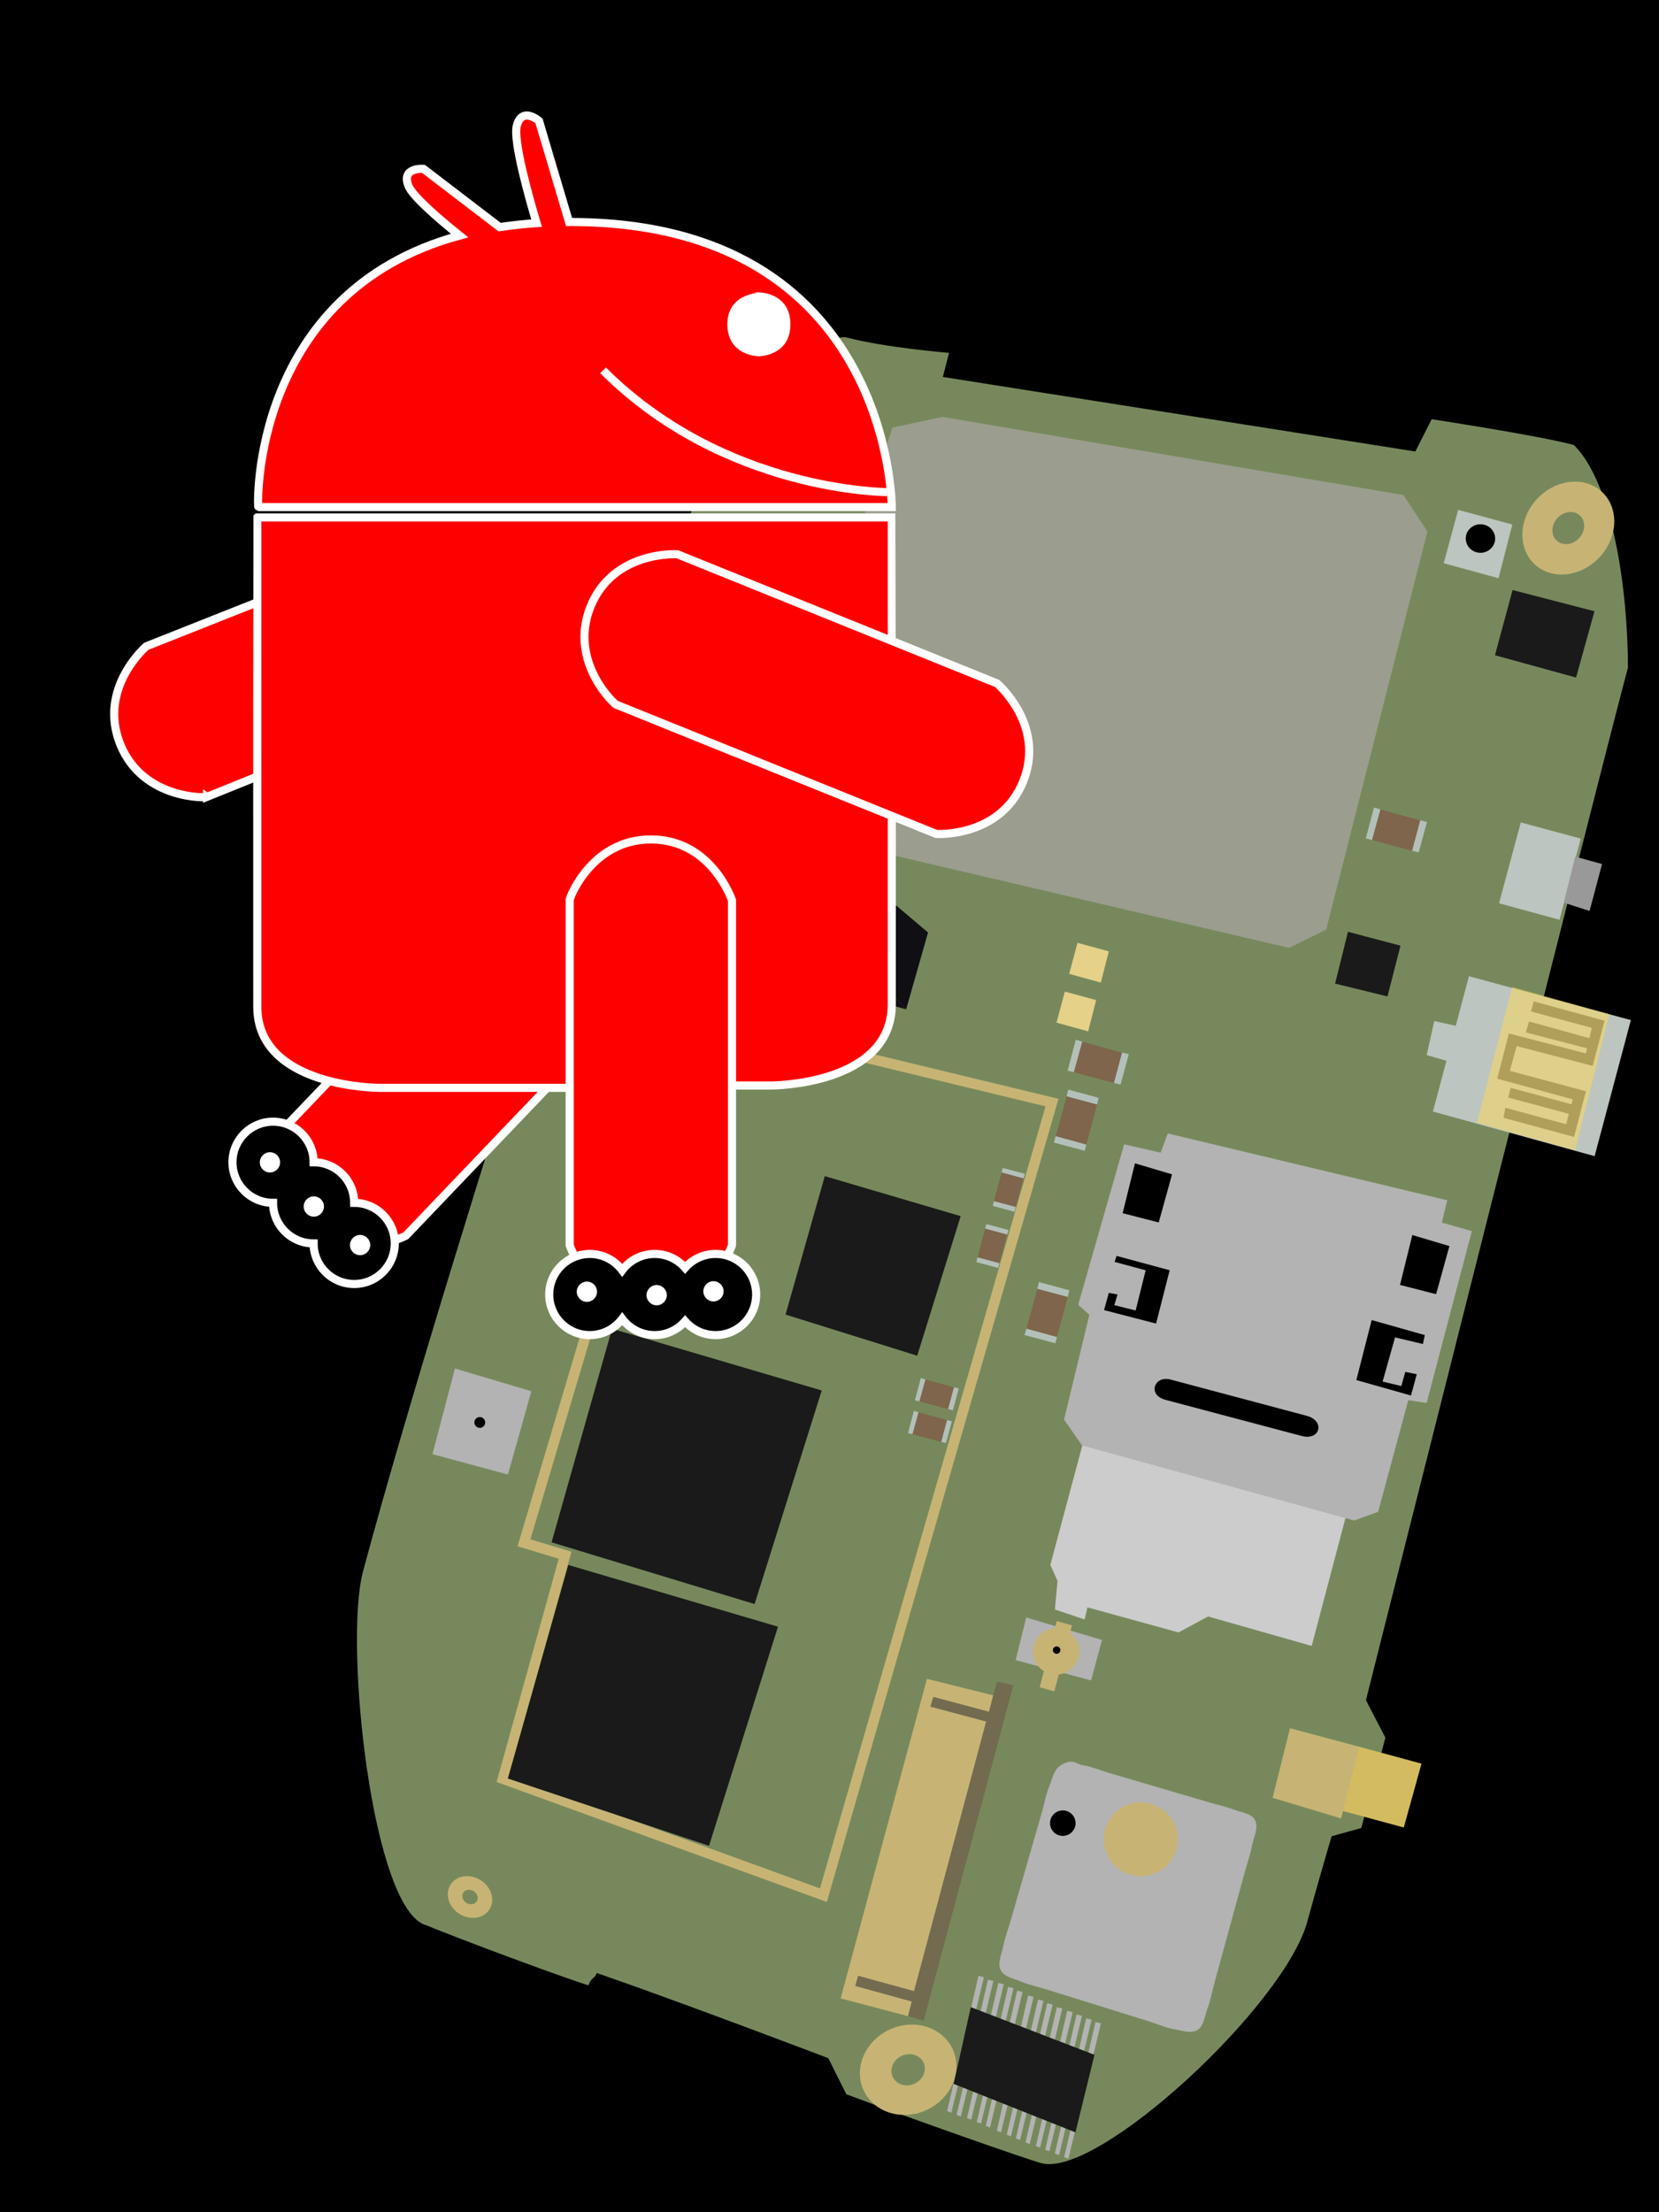 <?xml version="1.0" encoding="UTF-8" standalone="no"?>
<!-- Created with Inkscape (http://www.inkscape.org/) -->

<svg
   xmlns:dc="http://purl.org/dc/elements/1.1/"
   xmlns:cc="http://creativecommons.org/ns#"
   xmlns:rdf="http://www.w3.org/1999/02/22-rdf-syntax-ns#"
   xmlns:svg="http://www.w3.org/2000/svg"
   xmlns="http://www.w3.org/2000/svg"
   xmlns:sodipodi="http://sodipodi.sourceforge.net/DTD/sodipodi-0.dtd"
   xmlns:inkscape="http://www.inkscape.org/namespaces/inkscape"
   width="480"
   height="640"
   id="svg2"
   version="1.1"
   inkscape:version="0.48.2 r9819"
   sodipodi:docname="replicant-splash.svg"
   inkscape:export-filename="/home/paulk/Bureau/gta04.png"
   inkscape:export-xdpi="90"
   inkscape:export-ydpi="90">
  <defs
     id="defs4">
    <inkscape:perspective
       id="perspective9"
       inkscape:persp3d-origin="372.04724 : 350.78739 : 1"
       inkscape:vp_z="744.09448 : 526.18109 : 1"
       inkscape:vp_y="0 : 1000 : 0"
       inkscape:vp_x="0 : 526.18109 : 1"
       sodipodi:type="inkscape:persp3d" />
    <inkscape:perspective
       id="perspective9-6"
       inkscape:persp3d-origin="372.04724 : 350.78739 : 1"
       inkscape:vp_z="744.09448 : 526.18109 : 1"
       inkscape:vp_y="0 : 1000 : 0"
       inkscape:vp_x="0 : 526.18109 : 1"
       sodipodi:type="inkscape:persp3d" />
  </defs>
  <sodipodi:namedview
     id="base"
     pagecolor="#ffffff"
     bordercolor="#666666"
     borderopacity="1.0"
     inkscape:pageopacity="0.0"
     inkscape:pageshadow="2"
     inkscape:zoom="0.35355339"
     inkscape:cx="451.35835"
     inkscape:cy="284.6847"
     inkscape:document-units="px"
     inkscape:current-layer="layer1"
     showgrid="false"
     inkscape:window-width="1680"
     inkscape:window-height="1000"
     inkscape:window-x="0"
     inkscape:window-y="25"
     inkscape:window-maximized="1"
     showguides="true"
     inkscape:guide-bbox="true" />
  <g
     inkscape:label="Calque 1"
     inkscape:groupmode="layer"
     id="layer1"
     transform="translate(0,-412.362)">
    <rect
       style="fill:#000000;fill-opacity:1;stroke:none"
       id="rect2985"
       width="480"
       height="640"
       x="0"
       y="412.362" />
    <path
       style="fill:#77895c;fill-opacity:1;stroke:none;opacity:1"
       d="m 274.584,514.454 -1.786,6.964 136.696,21.562 4.732,-9.33 c 0,0 30.75,4.666 41.161,7.455 11.518,11.518 15.625,42.82 15.625,64.42 -8.776,32.751 -75.804,298.705 -75.804,298.705 l 5.625,10.848 -6.975,26.133 -8.583,2.383 c 0,0 -4.425,15.008 -6.975,24.526 -6.53,24.372 -60.641,74.438 -76.975,70.061 -3.996,-1.071 -37.164,-12.666 -56.44,-19.939 -10.537,-20.877 -4.833,-10.296 -4.833,-10.296 0,0 -43.204,-16.451 -67.42,-24.803 -0.452,1.687 -1.759,1.402 -2.342,3.58 -6.937,-2.08 -36.888,-13.218 -46.946,-17.376 -15.705,-4.208 -23.882,-81.573 -18.315,-102.349 25.466,-95.041 93.769,-300.916 97.411,-314.509 5.489,-20.484 36.361,-44.145 42.5,-42.5 10.925,2.927 29.643,4.464 29.643,4.464 z"
       id="rect2998"
       inkscape:connector-curvature="0"
       sodipodi:nodetypes="ccccccccccccccccccccc" />
    <path
       style="fill:#9b9d8f;fill-opacity:1;stroke:none"
       d="m 258.195,536.073 14.521,-3.094 133.34,22.602 6.945,10.543 -29.294,115.157 -10.733,5.303 -142.558,-33.335 -7.45,-7.45 z"
       id="rect3769"
       inkscape:connector-curvature="0"
       sodipodi:nodetypes="ccccccccc" />
    <path
       sodipodi:nodetypes="ccccc"
       inkscape:connector-curvature="0"
       id="path3794"
       d="m 268.512,682.132 -9.286,-7.857 -6.071,20.714 9.018,9.375 z"
       style="fill:#100f14;fill-opacity:1;stroke:none" />
    <path
       style="opacity:0.5;fill:#9b9d8f;fill-opacity:1;stroke:none"
       d="m 224.405,669.811 -9.375,-7.054 -5.982,19.286 9.018,10 z"
       id="path3796"
       inkscape:connector-curvature="0"
       sodipodi:nodetypes="ccccc" />
    <path
       style="fill:#100f14;fill-opacity:1;stroke:none"
       d="m 218.075,692.052 -9.031,-10 44.125,12.938 9,9.375 z"
       id="path3798"
       inkscape:connector-curvature="0"
       sodipodi:nodetypes="ccccc" />
    <path
       style="fill:#1d2325;fill-opacity:1;stroke:none"
       d="m 214.941,662.49 44.286,11.786 -6.071,20.714 -44.286,-12.5 z"
       id="rect3791"
       inkscape:connector-curvature="0"
       sodipodi:nodetypes="ccccc" />
    <path
       sodipodi:nodetypes="cccscc"
       inkscape:connector-curvature="0"
       id="path3813"
       d="m 214.094,686.345 9.085,2.615 -1.466,4.921 c 0,0 -2.957,5.71 -6.465,4.77 -2.321,-0.622 -2.262,-7.208 -2.262,-7.208 z"
       style="fill:#b7a049;fill-opacity:1;stroke:none" />
    <path
       style="fill:#b7a049;fill-opacity:1;stroke:none"
       d="m 227.1,690.133 9.085,2.615 -1.466,4.921 c 0,0 -2.957,5.71 -6.465,4.77 -2.321,-0.622 -2.262,-7.208 -2.262,-7.208 z"
       id="path3815"
       inkscape:connector-curvature="0"
       sodipodi:nodetypes="cccscc" />
    <path
       sodipodi:nodetypes="cccscc"
       inkscape:connector-curvature="0"
       id="path3817"
       d="m 240.232,693.795 9.085,2.615 -1.466,4.921 c 0,0 -2.957,5.71 -6.465,4.77 -2.321,-0.622 -2.262,-7.208 -2.262,-7.208 z"
       style="fill:#b7a049;fill-opacity:1;stroke:none" />
    <path
       style="opacity:1;fill:#cccccc;fill-opacity:1;stroke:none"
       d="m 305.978,869.709 -2.081,-4.608 11.414,-42.648 75.914,21.727 -11.711,44.352 -29.961,-8.523 -8.583,4.621 -26.333,-7.254 -0.833,3.496 -8.583,-2.879 z"
       id="path4310"
       inkscape:connector-curvature="0"
       sodipodi:nodetypes="ccccccccccc" />
    <path
       sodipodi:nodetypes="ccccccc"
       inkscape:connector-curvature="0"
       id="path3841"
       d="m 197.203,705.479 107.18,25.86 -66.146,229.304 -92.734,-33.688 17.993,-64.667 -11.896,-3.584 z"
       style="opacity:1;fill:#77895c;fill-opacity:1;stroke:#c7b474;stroke-width:3;stroke-miterlimit:4;stroke-opacity:1;stroke-dasharray:none" />
    <path
       style="fill:#1a1a1a;fill-opacity:1;stroke:none"
       d="m 177.084,796.775 60.666,17.857 -19.416,61.786 -58.75,-17.857 z"
       id="rect3791-5"
       inkscape:connector-curvature="0"
       sodipodi:nodetypes="ccccc" />
    <path
       sodipodi:nodetypes="ccccc"
       inkscape:connector-curvature="0"
       id="path3837"
       d="m 164.431,865.109 60.666,17.857 -19.951,63.393 -58.214,-19.464 z"
       style="fill:#1a1a1a;fill-opacity:1;stroke:none" />
    <path
       style="fill:#1a1a1a;fill-opacity:1;stroke:none"
       d="m 238.632,752.622 39.322,11.575 -12.575,40.376 -38.091,-11.902 z"
       id="path3839"
       inkscape:connector-curvature="0"
       sodipodi:nodetypes="ccccc" />
    <path
       sodipodi:nodetypes="ccccc"
       inkscape:connector-curvature="0"
       id="path3851"
       d="m 311.757,685.122 9.055,2.468 -2.307,9.037 -9.162,-2.527 z"
       style="fill:#e6d189;fill-opacity:1;stroke:none" />
    <path
       style="fill:#e6d189;fill-opacity:1;stroke:none"
       d="m 308.096,699.229 9.055,2.468 -2.307,9.037 -9.162,-2.527 z"
       id="path3853"
       inkscape:connector-curvature="0"
       sodipodi:nodetypes="ccccc" />
    <g
       id="g3879"
       transform="translate(41.012,22.627)">
      <path
         sodipodi:nodetypes="ccccc"
         inkscape:connector-curvature="0"
         id="path3853-0"
         d="m 267.618,706.878 8.787,2.378 -3.111,11.626 -8.85,-2.438 z"
         style="fill:#7e654b;fill-opacity:1;stroke:none" />
      <path
         style="fill:#b3c0ba;fill-opacity:1;stroke:none"
         d="m 268.064,704.958 8.787,2.378 -0.442,1.919 -8.803,-2.356 z"
         id="path3875"
         inkscape:connector-curvature="0"
         sodipodi:nodetypes="ccccc" />
      <path
         sodipodi:nodetypes="ccccc"
         inkscape:connector-curvature="0"
         id="path3877"
         d="m 264.439,718.443 8.857,2.425 -0.473,1.786 -8.928,-2.371 z"
         style="fill:#b3c0ba;fill-opacity:1;stroke:none" />
    </g>
    <g
       id="g3884"
       transform="matrix(0,1,-1,0,1031.555,449.267)"
       inkscape:transform-center-x="-8.84779"
       inkscape:transform-center-y="12.374369">
      <path
         style="fill:#7e654b;fill-opacity:1;stroke:none"
         d="m 267.618,706.878 8.787,2.378 -3.111,11.626 -8.85,-2.438 z"
         id="path3886"
         inkscape:connector-curvature="0"
         sodipodi:nodetypes="ccccc" />
      <path
         sodipodi:nodetypes="ccccc"
         inkscape:connector-curvature="0"
         id="path3888"
         d="m 268.064,704.958 8.787,2.378 -0.442,1.919 -8.803,-2.356 z"
         style="fill:#b3c0ba;fill-opacity:1;stroke:none" />
      <path
         style="fill:#b3c0ba;fill-opacity:1;stroke:none"
         d="m 264.439,718.443 8.857,2.425 -0.473,1.786 -8.928,-2.371 z"
         id="path3890"
         inkscape:connector-curvature="0"
         sodipodi:nodetypes="ccccc" />
    </g>
    <g
       id="g3892"
       transform="translate(32.527,78.312)">
      <path
         style="fill:#7e654b;fill-opacity:1;stroke:none"
         d="m 267.618,706.878 8.787,2.378 -3.111,11.626 -8.85,-2.438 z"
         id="path3894"
         inkscape:connector-curvature="0"
         sodipodi:nodetypes="ccccc" />
      <path
         sodipodi:nodetypes="ccccc"
         inkscape:connector-curvature="0"
         id="path3896"
         d="m 268.064,704.958 8.787,2.378 -0.442,1.919 -8.803,-2.356 z"
         style="fill:#b3c0ba;fill-opacity:1;stroke:none" />
      <path
         style="fill:#b3c0ba;fill-opacity:1;stroke:none"
         d="m 264.439,718.443 8.857,2.425 -0.473,1.786 -8.928,-2.371 z"
         id="path3898"
         inkscape:connector-curvature="0"
         sodipodi:nodetypes="ccccc" />
    </g>
    <g
       inkscape:transform-center-y="12.374369"
       inkscape:transform-center-x="-8.84779"
       transform="matrix(0,1,-1,0,1117.822,382.092)"
       id="g3900">
      <path
         sodipodi:nodetypes="ccccc"
         inkscape:connector-curvature="0"
         id="path3902"
         d="m 267.618,706.878 8.787,2.378 -3.111,11.626 -8.85,-2.438 z"
         style="fill:#7e654b;fill-opacity:1;stroke:none" />
      <path
         style="fill:#b3c0ba;fill-opacity:1;stroke:none"
         d="m 268.064,704.958 8.787,2.378 -0.442,1.919 -8.803,-2.356 z"
         id="path3904"
         inkscape:connector-curvature="0"
         sodipodi:nodetypes="ccccc" />
      <path
         sodipodi:nodetypes="ccccc"
         inkscape:connector-curvature="0"
         id="path3906"
         d="m 264.439,718.443 8.857,2.425 -0.473,1.786 -8.928,-2.371 z"
         style="fill:#b3c0ba;fill-opacity:1;stroke:none" />
    </g>
    <path
       style="fill:#bcc5c0;fill-opacity:1;stroke:none"
       d="m 421.895,559.872 15.666,4.242 -3.992,15.534 -15.852,-4.344 z"
       id="path3908"
       inkscape:connector-curvature="0"
       sodipodi:nodetypes="ccccc" />
    <path
       sodipodi:type="arc"
       style="fill:#000000;fill-opacity:1;stroke:none"
       id="path3910"
       sodipodi:cx="386.5"
       sodipodi:cy="132.75"
       sodipodi:rx="4.875"
       sodipodi:ry="4.5"
       d="m 391.375,132.75 c 0,2.485 -2.183,4.5 -4.875,4.5 -2.692,0 -4.875,-2.015 -4.875,-4.5 0,-2.485 2.183,-4.5 4.875,-4.5 2.692,0 4.875,2.015 4.875,4.5 z"
       transform="matrix(0.872,0,0,0.917,91.313,446.427)" />
    <path
       sodipodi:type="arc"
       style="fill:none;stroke:#c7b474;stroke-width:14.945;stroke-miterlimit:4;stroke-opacity:1;stroke-dasharray:none"
       id="path3912"
       sodipodi:cx="416.66266"
       sodipodi:cy="121.1604"
       sodipodi:rx="15.379573"
       sodipodi:ry="15.379573"
       d="m 432.042,121.16 c 0,8.494 -6.886,15.38 -15.38,15.38 -8.494,0 -15.38,-6.886 -15.38,-15.38 0,-8.494 6.886,-15.38 15.38,-15.38 8.494,0 15.38,6.886 15.38,15.38 z"
       transform="matrix(0.582,-0.085,0,0.582,211.261,530.036)" />
    <path
       transform="matrix(0.556,-0.076,0,0.523,-0.926,497.367)"
       d="m 432.042,121.16 c 0,8.494 -6.886,15.38 -15.38,15.38 -8.494,0 -15.38,-6.886 -15.38,-15.38 0,-8.494 6.886,-15.38 15.38,-15.38 8.494,0 15.38,6.886 15.38,15.38 z"
       sodipodi:ry="15.379573"
       sodipodi:rx="15.379573"
       sodipodi:cy="121.1604"
       sodipodi:cx="416.66266"
       id="path3914"
       style="fill:none;stroke:#c7b474;stroke-width:14.945;stroke-miterlimit:4;stroke-opacity:1;stroke-dasharray:none"
       sodipodi:type="arc" />
    <path
       sodipodi:type="arc"
       style="fill:none;stroke:#c7b474;stroke-width:14.945;stroke-miterlimit:4;stroke-opacity:1;stroke-dasharray:none"
       id="path3916"
       sodipodi:cx="416.66266"
       sodipodi:cy="121.1604"
       sodipodi:rx="15.379573"
       sodipodi:ry="15.379573"
       d="m 432.042,121.16 c 0,8.494 -6.886,15.38 -15.38,15.38 -8.494,0 -15.38,-6.886 -15.38,-15.38 0,-8.494 6.886,-15.38 15.38,-15.38 8.494,0 15.38,6.886 15.38,15.38 z"
       transform="matrix(0.611,-0.045,0,0.57,8.172,960.836)" />
    <path
       transform="matrix(0.281,0.035,0,0.262,18.904,914.844)"
       d="m 432.042,121.16 c 0,8.494 -6.886,15.38 -15.38,15.38 -8.494,0 -15.38,-6.886 -15.38,-15.38 0,-8.494 6.886,-15.38 15.38,-15.38 8.494,0 15.38,6.886 15.38,15.38 z"
       sodipodi:ry="15.379573"
       sodipodi:rx="15.379573"
       sodipodi:cy="121.1604"
       sodipodi:cx="416.66266"
       id="path3918"
       style="fill:none;stroke:#c7b474;stroke-width:14.945;stroke-miterlimit:4;stroke-opacity:1;stroke-dasharray:none"
       sodipodi:type="arc" />
    <path
       sodipodi:nodetypes="ccccc"
       inkscape:connector-curvature="0"
       id="path3920"
       d="m 390.007,681.935 15.197,4.012 -3.763,14.688 -15.153,-3.715 z"
       style="fill:#1a1a1a;fill-opacity:1;stroke:none" />
    <path
       style="fill:#1a1a1a;fill-opacity:1;stroke:none"
       d="m 437.632,583.06 23.697,6.137 -5.325,19.188 -23.466,-6.465 z"
       id="path3922"
       inkscape:connector-curvature="0"
       sodipodi:nodetypes="ccccc" />
    <g
       id="g3924"
       transform="matrix(0,1.082,-1,0,944.581,289.777)"
       inkscape:transform-center-x="-8.84779"
       inkscape:transform-center-y="13.387427">
      <path
         style="fill:#7e654b;fill-opacity:1;stroke:none"
         d="m 267.618,706.878 8.787,2.378 -3.111,11.626 -8.85,-2.438 z"
         id="path3926"
         inkscape:connector-curvature="0"
         sodipodi:nodetypes="ccccc" />
      <path
         sodipodi:nodetypes="ccccc"
         inkscape:connector-curvature="0"
         id="path3928"
         d="m 268.064,704.958 8.787,2.378 -0.442,1.919 -8.803,-2.356 z"
         style="fill:#b3c0ba;fill-opacity:1;stroke:none" />
      <path
         style="fill:#b3c0ba;fill-opacity:1;stroke:none"
         d="m 264.439,718.443 8.857,2.425 -0.473,1.786 -8.928,-2.371 z"
         id="path3930"
         inkscape:connector-curvature="0"
         sodipodi:nodetypes="ccccc" />
    </g>
    <g
       id="g4203"
       transform="translate(-654.781,-113.137)">
      <g
         transform="matrix(0.587,0,0,0.587,172.144,488.64)"
         id="g4096">
        <path
           style="fill:#ff0000;fill-opacity:1;fill-rule:evenodd;stroke:#ffffff;stroke-width:4;stroke-linecap:butt;stroke-linejoin:miter;stroke-miterlimit:4;stroke-opacity:1;stroke-dasharray:none"
           d="m 1081.51,119.735 c -1.848,0.13 -3.63,1.368 -4.562,5 -1.913,7.452 5.957,35.36 9.75,48.031 -6.361,0.426 -12.431,1.077 -18.219,1.969 L 1030.948,146.016 c 0,0 -11.119,-0.954 -7.438,8.344 2.032,5.133 14.444,15.86 25.219,24.531 -102.825,27.914 -99.72,133.71 -99.188,133.812 l 312.218,0 c 0,0 -10e-4,-140.5 -158.437,-140.5 -0.21,0 -0.416,-4.9e-4 -0.625,0 l -14.812,-49.812 c 0,0 -3.295,-2.874 -6.375,-2.656 z"
           id="path2410"
           inkscape:connector-curvature="0"
           sodipodi:nodetypes="sscccscccsccs" />
        <path
           style="fill:#ffffff;fill-opacity:1;fill-rule:evenodd;stroke:#ffffff;stroke-width:1.49px;stroke-linecap:butt;stroke-linejoin:miter;stroke-opacity:1"
           d="m 1196.261,207.619 c 0,0 14.793,0 14.793,15.005 0,15.005 -14.793,15.005 -14.793,15.005 0,0 -14.793,0 -14.793,-15.005 0,-15.005 15.58,-14.507 14.793,-15.005 z"
           id="path2422"
           inkscape:connector-curvature="0" />
        <path
           style="fill:none;stroke:#ffffff;stroke-width:4;stroke-linecap:butt;stroke-linejoin:miter;stroke-miterlimit:4;stroke-opacity:1;stroke-dasharray:none"
           d="m 1119.464,245.319 c 60,60 140,60 140,60 l 0,0"
           id="path2473"
           inkscape:connector-curvature="0" />
        <path
           style="fill:#ff0000;fill-opacity:1;fill-rule:evenodd;stroke:#ffffff;stroke-width:4;stroke-linecap:butt;stroke-linejoin:miter;stroke-miterlimit:4;stroke-opacity:1;stroke-dasharray:none"
           d="M 924.286,455.498 1081.907,391.814 c 0,0 24.069,-20.51 12.831,-48.326 -11.238,-27.816 -42.8,-24.66 -42.8,-24.66 l -157.622,62.494 c 0,0 -24.069,20.51 -12.831,48.326 11.238,27.816 43.627,26.383 42.8,25.849 z"
           id="path4295"
           inkscape:connector-curvature="0"
           sodipodi:nodetypes="ccsccsc" />
        <path
           style="fill:#ff0000;fill-opacity:1;fill-rule:evenodd;stroke:#ffffff;stroke-width:4;stroke-linecap:butt;stroke-linejoin:miter;stroke-miterlimit:4;stroke-opacity:1;stroke-dasharray:none"
           d="M 1081.854,493.643 964.404,616.547 c 0,0 -13.497,28.598 8.192,49.324 21.689,20.726 49.645,5.946 49.645,5.946 l 117.45,-122.904 c 0,0 13.497,-28.598 -8.192,-49.324 -21.689,-20.726 -50.618,-6.092 -49.645,-5.946 z"
           id="path2449"
           inkscape:connector-curvature="0" />
        <path
           style="fill:#000000;fill-opacity:1;stroke:#ffffff;stroke-width:4;stroke-miterlimit:4;stroke-opacity:1;stroke-dasharray:none"
           d="m 956.791,615.61 c -11.046,0 -20,8.954 -20,20 0,11.046 8.954,20 20,20 0,11.046 8.954,20 20,20 0,11.046 8.954,20 20,20 11.046,0 20,-8.954 20,-20 0,-11.046 -8.954,-20 -20,-20 0,-11.046 -8.954,-20 -20,-20 0,-11.046 -8.954,-20 -20,-20 z"
           id="path2491"
           inkscape:connector-curvature="0" />
        <path
           style="fill:#ff0000;fill-opacity:1;fill-rule:evenodd;stroke:#ffffff;stroke-width:4;stroke-linecap:butt;stroke-linejoin:miter;stroke-miterlimit:4;stroke-opacity:1;stroke-dasharray:none"
           d="m 949.03,317.805 c -0.052,0.416 -3.6e-4,201.125 -3.7e-4,241.125 0,40 60,40 60,40 0,0 100,2e-5 100,0 l 0,-1.156 c 19.887,10e-6 93.406,0 93.406,0 0,2e-5 59.324,-0.004 59.324,-40 10e-5,-39.996 0.055,-239.553 0,-239.969 -107.899,3.9e-4 -214.936,4.4e-4 -312.73,4.4e-4 z"
           id="path2441"
           inkscape:connector-curvature="0"
           sodipodi:nodetypes="csccccscc" />
        <path
           style="fill:#ff0000;fill-opacity:1;fill-rule:evenodd;stroke:#ffffff;stroke-width:4;stroke-linecap:butt;stroke-linejoin:miter;stroke-miterlimit:4;stroke-opacity:1;stroke-dasharray:none"
           d="m 1103.005,506.502 0,170 c 0,0 10,30 40,30 30,0 40,-30 40,-30 l 0,-170 c 0,0 -10,-30 -40,-30 -30,0 -40.804,30.567 -40,30 z"
           id="path2447"
           inkscape:connector-curvature="0" />
        <path
           style="fill:#000000;fill-opacity:1;stroke:#ffffff;stroke-width:4;stroke-miterlimit:4;stroke-opacity:1;stroke-dasharray:none"
           d="m 1112.917,680.797 c -11.046,0 -20,8.954 -20,20 0,11.046 8.954,20 20,20 6.551,0 12.321,-3.164 15.969,-8.031 3.647,4.876 9.474,8.031 16.031,8.031 5.983,0 11.304,-2.648 14.969,-6.812 3.666,4.173 9.04,6.812 15.031,6.812 11.046,0 20,-8.954 20,-20 0,-11.046 -8.954,-20 -20,-20 -5.988,0 -11.366,2.643 -15.031,6.812 -3.665,-4.161 -8.988,-6.812 -14.969,-6.812 -6.557,0 -12.384,3.156 -16.031,8.031 -3.648,-4.867 -9.418,-8.031 -15.969,-8.031 z"
           id="path2493"
           inkscape:connector-curvature="0" />
        <path
           style="fill:#ff0000;fill-opacity:1;fill-rule:evenodd;stroke:#ffffff;stroke-width:4;stroke-linecap:butt;stroke-linejoin:miter;stroke-miterlimit:4;stroke-opacity:1;stroke-dasharray:none"
           d="m 1126.093,410.117 157.621,63.683 c 0,0 31.562,1.966 42.8,-25.849 11.238,-27.816 -12.831,-48.326 -12.831,-48.326 l -157.621,-63.683 c 0,0 -31.562,-1.966 -42.8,25.849 -11.238,27.816 13.056,49.284 12.831,48.326 z"
           id="path2443"
           inkscape:connector-curvature="0" />
        <path
           sodipodi:type="arc"
           style="fill:#ffffff;fill-opacity:1;stroke:none"
           id="path3275"
           sodipodi:cx="-476.85342"
           sodipodi:cy="342.14471"
           sodipodi:rx="9.4990721"
           sodipodi:ry="9.4990721"
           d="m -467.354,342.145 c 0,5.246 -4.253,9.499 -9.499,9.499 -5.246,0 -9.499,-4.253 -9.499,-9.499 0,-5.246 4.253,-9.499 9.499,-9.499 5.246,0 9.499,4.253 9.499,9.499 z"
           transform="matrix(0.526,0,0,0.526,1206.094,455.685)" />
        <path
           sodipodi:type="arc"
           style="fill:#ffffff;fill-opacity:1;stroke:none"
           id="path3282"
           sodipodi:cx="-476.85342"
           sodipodi:cy="342.14471"
           sodipodi:rx="9.4990721"
           sodipodi:ry="9.4990721"
           d="m -467.354,342.145 c 0,5.246 -4.253,9.499 -9.499,9.499 -5.246,0 -9.499,-4.253 -9.499,-9.499 0,-5.246 4.253,-9.499 9.499,-9.499 5.246,0 9.499,4.253 9.499,9.499 z"
           transform="matrix(0.526,0,0,0.526,1227.721,477.453)" />
        <path
           sodipodi:type="arc"
           style="fill:#ffffff;fill-opacity:1;stroke:none"
           id="path3298"
           sodipodi:cx="-476.85342"
           sodipodi:cy="342.14471"
           sodipodi:rx="9.4990721"
           sodipodi:ry="9.4990721"
           d="m -467.354,342.145 c 0,5.246 -4.253,9.499 -9.499,9.499 -5.246,0 -9.499,-4.253 -9.499,-9.499 0,-5.246 4.253,-9.499 9.499,-9.499 5.246,0 9.499,4.253 9.499,9.499 z"
           transform="matrix(0.526,0,0,0.526,1362.308,519.449)" />
        <path
           sodipodi:type="arc"
           style="fill:#ffffff;fill-opacity:1;stroke:none"
           id="path3300"
           sodipodi:cx="-476.85342"
           sodipodi:cy="342.14471"
           sodipodi:rx="9.4990721"
           sodipodi:ry="9.4990721"
           d="m -467.354,342.145 c 0,5.246 -4.253,9.499 -9.499,9.499 -5.246,0 -9.499,-4.253 -9.499,-9.499 0,-5.246 4.253,-9.499 9.499,-9.499 5.246,0 9.499,4.253 9.499,9.499 z"
           transform="matrix(0.526,0,0,0.526,1396.705,521.148)" />
        <path
           sodipodi:type="arc"
           style="fill:#ffffff;fill-opacity:1;stroke:none"
           id="path3302"
           sodipodi:cx="-476.85342"
           sodipodi:cy="342.14471"
           sodipodi:rx="9.4990721"
           sodipodi:ry="9.4990721"
           d="m -467.354,342.145 c 0,5.246 -4.253,9.499 -9.499,9.499 -5.246,0 -9.499,-4.253 -9.499,-9.499 0,-5.246 4.253,-9.499 9.499,-9.499 5.246,0 9.499,4.253 9.499,9.499 z"
           transform="matrix(0.526,0,0,0.526,1424.701,519.249)" />
        <path
           sodipodi:type="arc"
           style="fill:#ffffff;fill-opacity:1;stroke:none"
           id="path3284"
           sodipodi:cx="-476.85342"
           sodipodi:cy="342.14471"
           sodipodi:rx="9.4990721"
           sodipodi:ry="9.4990721"
           d="m -467.354,342.145 c 0,5.246 -4.253,9.499 -9.499,9.499 -5.246,0 -9.499,-4.253 -9.499,-9.499 0,-5.246 4.253,-9.499 9.499,-9.499 5.246,0 9.499,4.253 9.499,9.499 z"
           transform="matrix(0.526,0,0,0.526,1250.519,496.451)" />
      </g>
    </g>
    <path
       sodipodi:nodetypes="ccccc"
       inkscape:connector-curvature="0"
       id="path4222"
       d="m 131.631,808.273 22.107,6.579 -6.783,24.094 -21.83,-5.89 z"
       style="opacity:1;fill:#b3b3b3;fill-opacity:1;stroke:none" />
    <path
       sodipodi:type="arc"
       style="fill:#000000;fill-opacity:1;stroke:none"
       id="path4224"
       sodipodi:cx="138.54874"
       sodipodi:cy="411.29517"
       sodipodi:rx="1.016466"
       sodipodi:ry="1.016466"
       d="m 139.565,411.295 c 0,0.561 -0.455,1.016 -1.016,1.016 -0.561,0 -1.016,-0.455 -1.016,-1.016 0,-0.561 0.455,-1.016 1.016,-1.016 0.561,0 1.016,0.455 1.016,1.016 z"
       transform="matrix(1.543,0,0,1.543,-74.967,189.252)" />
    <path
       style="opacity:1;fill:#b3b3b3;fill-opacity:1;stroke:none"
       d="m 283.108,983.979 1.571,0.389 -9.417,39.177 -1.222,-0.443 z"
       id="path4228"
       inkscape:connector-curvature="0"
       sodipodi:nodetypes="ccccc" />
    <path
       sodipodi:nodetypes="ccccc"
       inkscape:connector-curvature="0"
       id="path4230"
       d="m 285.848,985.084 1.571,0.389 -9.417,39.177 -1.222,-0.443 z"
       style="opacity:1;fill:#b3b3b3;fill-opacity:1;stroke:none" />
    <path
       style="opacity:1;fill:#b3b3b3;fill-opacity:1;stroke:none"
       d="m 288.853,986.012 1.571,0.389 -9.417,39.177 -1.222,-0.443 z"
       id="path4232"
       inkscape:connector-curvature="0"
       sodipodi:nodetypes="ccccc" />
    <path
       sodipodi:nodetypes="ccccc"
       inkscape:connector-curvature="0"
       id="path4234"
       d="m 291.682,987.161 1.571,0.389 -9.417,39.177 -1.222,-0.443 z"
       style="opacity:1;fill:#b3b3b3;fill-opacity:1;stroke:none" />
    <path
       sodipodi:nodetypes="ccccc"
       inkscape:connector-curvature="0"
       id="path4238"
       d="m 294.289,988.266 1.571,0.389 -9.417,39.177 -1.222,-0.443 z"
       style="opacity:1;fill:#b3b3b3;fill-opacity:1;stroke:none" />
    <path
       style="opacity:1;fill:#b3b3b3;fill-opacity:1;stroke:none"
       d="m 297.471,989.68 1.571,0.389 -9.417,39.178 -1.222,-0.443 z"
       id="path4240"
       inkscape:connector-curvature="0"
       sodipodi:nodetypes="ccccc" />
    <path
       sodipodi:nodetypes="ccccc"
       inkscape:connector-curvature="0"
       id="path4242"
       d="m 300.344,990.829 1.571,0.389 -9.417,39.178 -1.222,-0.443 z"
       style="opacity:1;fill:#b3b3b3;fill-opacity:1;stroke:none" />
    <path
       style="opacity:1;fill:#b3b3b3;fill-opacity:1;stroke:none"
       d="m 302.995,991.89 1.571,0.389 -9.417,39.178 -1.222,-0.443 z"
       id="path4244"
       inkscape:connector-curvature="0"
       sodipodi:nodetypes="ccccc" />
    <path
       sodipodi:nodetypes="ccccc"
       inkscape:connector-curvature="0"
       id="path4246"
       d="m 305.78,993.039 1.571,0.389 -9.417,39.178 -1.222,-0.443 z"
       style="opacity:1;fill:#b3b3b3;fill-opacity:1;stroke:none" />
    <path
       style="opacity:1;fill:#b3b3b3;fill-opacity:1;stroke:none"
       d="m 308.785,994.1 1.571,0.389 -9.417,39.178 -1.222,-0.443 z"
       id="path4248"
       inkscape:connector-curvature="0"
       sodipodi:nodetypes="ccccc" />
    <path
       sodipodi:nodetypes="ccccc"
       inkscape:connector-curvature="0"
       id="path4250"
       d="m 311.481,995.16 1.571,0.389 -9.417,39.178 -1.222,-0.443 z"
       style="opacity:1;fill:#b3b3b3;fill-opacity:1;stroke:none" />
    <path
       style="opacity:1;fill:#b3b3b3;fill-opacity:1;stroke:none"
       d="m 314.265,996.265 1.571,0.389 -9.417,39.177 -1.222,-0.443 z"
       id="path4252"
       inkscape:connector-curvature="0"
       sodipodi:nodetypes="ccccc" />
    <path
       sodipodi:nodetypes="ccccc"
       inkscape:connector-curvature="0"
       id="path4254"
       d="m 316.961,997.326 1.571,0.389 -9.417,39.177 -1.222,-0.443 z"
       style="opacity:1;fill:#b3b3b3;fill-opacity:1;stroke:none" />
    <path
       sodipodi:nodetypes="ccccc"
       inkscape:connector-curvature="0"
       id="path4226"
       d="m 280.881,993.039 35.787,13.784 -5.504,22.433 -35.262,-14.024 z"
       style="fill:#1a1a1a;fill-opacity:1;stroke:none" />
    <path
       style="fill:#b3b3b3;fill-opacity:1;stroke:none"
       d="m 307.199,922.887 c 3.268,-1.887 4.102,-0.156 6.117,0.162 2.509,0.395 4.873,1.434 7.31,2.151 2.437,0.717 4.873,1.434 7.31,2.151 2.437,0.717 4.873,1.434 7.31,2.151 2.437,0.717 4.873,1.434 7.31,2.151 2.437,0.717 4.873,1.434 7.31,2.151 2.437,0.717 4.944,1.228 7.31,2.151 2.041,0.796 4.838,0.984 5.896,2.902 1.165,2.113 -0.315,4.827 -0.762,7.198 -0.509,2.7 -1.451,5.299 -2.176,7.949 -0.725,2.65 -1.451,5.299 -2.176,7.949 -0.725,2.65 -1.451,5.3 -2.176,7.949 -0.725,2.65 -1.451,5.299 -2.176,7.949 -0.725,2.65 -1.451,5.299 -2.176,7.949 -0.725,2.65 -1.217,5.375 -2.176,7.949 -0.759,2.039 -0.954,4.763 -2.815,5.891 -1.925,1.166 -4.528,0.137 -6.746,-0.24 -2.542,-0.433 -4.923,-1.533 -7.385,-2.299 -2.462,-0.766 -4.923,-1.533 -7.385,-2.299 -2.462,-0.766 -4.923,-1.533 -7.385,-2.299 -2.462,-0.766 -4.923,-1.533 -7.385,-2.299 -2.462,-0.766 -4.923,-1.533 -7.385,-2.299 -2.462,-0.766 -5.015,-1.284 -7.385,-2.299 -2.041,-0.874 -4.794,-1.268 -5.823,-3.236 -1.065,-2.038 0.253,-4.606 0.688,-6.864 0.512,-2.657 1.501,-5.201 2.251,-7.801 0.75,-2.6 1.501,-5.201 2.251,-7.801 0.75,-2.6 1.501,-5.201 2.251,-7.801 0.75,-2.6 1.501,-5.201 2.251,-7.801 0.75,-2.6 1.501,-5.201 2.251,-7.801 0.75,-2.6 1.177,-5.317 2.251,-7.801 0.893,-2.067 1.1,-4.459 3.444,-5.812 z"
       id="path4256"
       inkscape:connector-curvature="0"
       sodipodi:nodetypes="saaaaaaaaaaaaaaaaaaaaaaaaaaaaaaas" />
    <path
       transform="matrix(3.634,0,0,3.634,-195.988,-554.842)"
       d="m 139.565,411.295 c 0,0.561 -0.455,1.016 -1.016,1.016 -0.561,0 -1.016,-0.455 -1.016,-1.016 0,-0.561 0.455,-1.016 1.016,-1.016 0.561,0 1.016,0.455 1.016,1.016 z"
       sodipodi:ry="1.016466"
       sodipodi:rx="1.016466"
       sodipodi:cy="411.29517"
       sodipodi:cx="138.54874"
       id="path4262"
       style="fill:#000000;fill-opacity:1;stroke:none"
       sodipodi:type="arc" />
    <path
       sodipodi:type="arc"
       style="fill:#c7b474;fill-opacity:1;stroke:none"
       id="path4264"
       sodipodi:cx="138.54874"
       sodipodi:cy="411.29517"
       sodipodi:rx="1.016466"
       sodipodi:ry="1.016466"
       d="m 139.565,411.295 c 0,0.561 -0.455,1.016 -1.016,1.016 -0.561,0 -1.016,-0.455 -1.016,-1.016 0,-0.561 0.455,-1.016 1.016,-1.016 0.561,0 1.016,0.455 1.016,1.016 z"
       transform="matrix(10.521,0,0,10.521,-1127.619,-3382.769)" />
    <path
       style="opacity:1;fill:#b3b3b3;fill-opacity:1;stroke:none"
       d="m 337.881,740.273 c 26.952,6.443 53.904,12.886 80.856,19.329 l -1.571,6.461 8.679,2.461 -13.071,49.711 -5.321,-0.789 -8.708,32.277 -6.958,2.527 -78.708,-21.723 -5.208,-7.473 7.314,-30.321 -3.218,-2.91 13.282,-46.41 10.564,2.429 z"
       id="path4266"
       inkscape:connector-curvature="0"
       sodipodi:nodetypes="ccccccccccccccc" />
    <path
       sodipodi:nodetypes="ccccc"
       inkscape:connector-curvature="0"
       id="path4268"
       d="m 335.256,766.023 3.857,-13.921 -10.735,-3.188 -3.561,14.429 z"
       style="opacity:1;fill:#000000;fill-opacity:1;stroke:none" />
    <path
       style="opacity:1;fill:#000000;fill-opacity:1;stroke:none"
       d="m 415.506,786.773 3.857,-13.921 -10.735,-3.188 -3.561,14.429 z"
       id="path4270"
       inkscape:connector-curvature="0"
       sodipodi:nodetypes="ccccc" />
    <path
       sodipodi:nodetypes="ccccccccccc"
       inkscape:connector-curvature="0"
       id="path4272"
       d="m 403.631,799.273 8.053,1.915 0.553,-2.585 -15.368,-4.344 -4.438,17.366 15.805,4.46 1.68,-6.165 -3.32,-0.665 -1.155,4.09 -5.405,-1.285 z"
       style="opacity:1;fill:#000000;fill-opacity:1;stroke:none" />
    <path
       style="opacity:1;fill:#000000;fill-opacity:1;stroke:none"
       d="m 331.476,779.863 -8.991,-2.431 0.572,-1.734 15.368,4.149 -3.937,15.43 -15.055,-3.9 1.383,-4.99 2.508,0.475 -0.907,3.087 6.155,1.538 z"
       id="path4274"
       inkscape:connector-curvature="0"
       sodipodi:nodetypes="ccccccccccc" />
    <path
       sodipodi:nodetypes="sssss"
       inkscape:connector-curvature="0"
       id="path4276"
       d="m 337.194,817.336 c 14.299,3.831 27.807,7.343 39.419,10.454 5.399,1.447 6.819,-4.391 1.515,-5.813 -13.304,-3.565 -27.164,-7.22 -39.436,-10.508 -4.699,-1.259 -6.848,4.433 -1.498,5.867 z"
       style="fill:#000000;fill-opacity:1;stroke:none" />
    <g
       inkscape:transform-center-y="8.8779104"
       inkscape:transform-center-x="-6.3477833"
       transform="matrix(0,0.717,-0.717,0,782.864,621.832)"
       id="g4278">
      <path
         sodipodi:nodetypes="ccccc"
         inkscape:connector-curvature="0"
         id="path4280"
         d="m 267.618,706.878 8.787,2.378 -3.111,11.626 -8.85,-2.438 z"
         style="fill:#7e654b;fill-opacity:1;stroke:none" />
      <path
         style="fill:#b3c0ba;fill-opacity:1;stroke:none"
         d="m 268.064,704.958 8.787,2.378 -0.442,1.919 -8.803,-2.356 z"
         id="path4282"
         inkscape:connector-curvature="0"
         sodipodi:nodetypes="ccccc" />
      <path
         sodipodi:nodetypes="ccccc"
         inkscape:connector-curvature="0"
         id="path4284"
         d="m 264.439,718.443 8.857,2.425 -0.473,1.786 -8.928,-2.371 z"
         style="fill:#b3c0ba;fill-opacity:1;stroke:none" />
    </g>
    <g
       id="g4286"
       transform="matrix(0,0.717,-0.717,0,780.864,631.332)"
       inkscape:transform-center-x="-6.3477833"
       inkscape:transform-center-y="8.8779104">
      <path
         style="fill:#7e654b;fill-opacity:1;stroke:none"
         d="m 267.618,706.878 8.787,2.378 -3.111,11.626 -8.85,-2.438 z"
         id="path4288"
         inkscape:connector-curvature="0"
         sodipodi:nodetypes="ccccc" />
      <path
         sodipodi:nodetypes="ccccc"
         inkscape:connector-curvature="0"
         id="path4290"
         d="m 268.064,704.958 8.787,2.378 -0.442,1.919 -8.803,-2.356 z"
         style="fill:#b3c0ba;fill-opacity:1;stroke:none" />
      <path
         style="fill:#b3c0ba;fill-opacity:1;stroke:none"
         d="m 264.439,718.443 8.857,2.425 -0.473,1.786 -8.928,-2.371 z"
         id="path4292"
         inkscape:connector-curvature="0"
         sodipodi:nodetypes="ccccc" />
    </g>
    <g
       inkscape:transform-center-y="6.3477684"
       inkscape:transform-center-x="8.8779154"
       transform="matrix(-0.717,0,0,-0.717,481,1284.645)"
       id="g4294">
      <path
         sodipodi:nodetypes="ccccc"
         inkscape:connector-curvature="0"
         id="path4296"
         d="m 267.618,706.878 8.787,2.378 -3.111,11.626 -8.85,-2.438 z"
         style="fill:#7e654b;fill-opacity:1;stroke:none" />
      <path
         style="fill:#b3c0ba;fill-opacity:1;stroke:none"
         d="m 268.064,704.958 8.787,2.378 -0.442,1.919 -8.803,-2.356 z"
         id="path4298"
         inkscape:connector-curvature="0"
         sodipodi:nodetypes="ccccc" />
      <path
         sodipodi:nodetypes="ccccc"
         inkscape:connector-curvature="0"
         id="path4300"
         d="m 264.439,718.443 8.857,2.425 -0.473,1.786 -8.928,-2.371 z"
         style="fill:#b3c0ba;fill-opacity:1;stroke:none" />
    </g>
    <g
       id="g4302"
       transform="matrix(-0.717,0,0,-0.717,485.75,1268.395)"
       inkscape:transform-center-x="8.8779154"
       inkscape:transform-center-y="6.3477684">
      <path
         style="fill:#7e654b;fill-opacity:1;stroke:none"
         d="m 267.618,706.878 8.787,2.378 -3.111,11.626 -8.85,-2.438 z"
         id="path4304"
         inkscape:connector-curvature="0"
         sodipodi:nodetypes="ccccc" />
      <path
         sodipodi:nodetypes="ccccc"
         inkscape:connector-curvature="0"
         id="path4306"
         d="m 268.064,704.958 8.787,2.378 -0.442,1.919 -8.803,-2.356 z"
         style="fill:#b3c0ba;fill-opacity:1;stroke:none" />
      <path
         style="fill:#b3c0ba;fill-opacity:1;stroke:none"
         d="m 264.439,718.443 8.857,2.425 -0.473,1.786 -8.928,-2.371 z"
         id="path4308"
         inkscape:connector-curvature="0"
         sodipodi:nodetypes="ccccc" />
    </g>
    <path
       style="opacity:1;fill:#b3b3b3;fill-opacity:1;stroke:none"
       d="m 296.917,880.31 21.93,6.491 -3.16,11.72 -21.83,-5.89 z"
       id="path4312"
       inkscape:connector-curvature="0"
       sodipodi:nodetypes="ccccc" />
    <path
       transform="matrix(6.608,0,0,6.608,-609.955,-1827.712)"
       d="m 139.565,411.295 c 0,0.561 -0.455,1.016 -1.016,1.016 -0.561,0 -1.016,-0.455 -1.016,-1.016 0,-0.561 0.455,-1.016 1.016,-1.016 0.561,0 1.016,0.455 1.016,1.016 z"
       sodipodi:ry="1.016466"
       sodipodi:rx="1.016466"
       sodipodi:cy="411.29517"
       sodipodi:cx="138.54874"
       id="path4314"
       style="fill:#c7b474;fill-opacity:1;stroke:none"
       sodipodi:type="arc" />
    <path
       sodipodi:nodetypes="ccccc"
       inkscape:connector-curvature="0"
       id="path4316"
       d="m 310.154,882.588 -5.121,19.101 -4.207,-1.215 4.918,-19.135 z"
       style="opacity:1;fill:#c7b474;fill-opacity:1;stroke:none" />
    <path
       sodipodi:type="arc"
       style="fill:#000000;fill-opacity:1;stroke:none"
       id="path4318"
       sodipodi:cx="138.54874"
       sodipodi:cy="411.29517"
       sodipodi:rx="1.016466"
       sodipodi:ry="1.016466"
       d="m 139.565,411.295 c 0,0.561 -0.455,1.016 -1.016,1.016 -0.561,0 -1.016,-0.455 -1.016,-1.016 0,-0.561 0.455,-1.016 1.016,-1.016 0.561,0 1.016,0.455 1.016,1.016 z"
       transform="matrix(1.069,0,0,1.069,157.607,450.059)" />
    <path
       sodipodi:nodetypes="ccccc"
       inkscape:connector-curvature="0"
       id="path4320"
       d="m 440.014,650.293 17.346,4.684 -6.113,23.489 -17.532,-4.786 z"
       style="fill:#bcc5c0;fill-opacity:1;stroke:none" />
    <path
       style="fill:#999999;fill-opacity:1;stroke:none"
       d="m 455.748,660.193 7.77,2.141 -3.608,13.569 -7.455,-2.4 z"
       id="path4322"
       inkscape:connector-curvature="0"
       sodipodi:nodetypes="ccccc" />
    <path
       style="opacity:1;fill:#bcc5c0;fill-opacity:1;stroke:none"
       d="m 425.014,694.793 46.846,12.684 -10.488,39.364 -46.782,-12.911 3.909,-14.676 -5.712,-1.651 2.187,-9.842 6.22,1.355 z"
       id="path4324"
       inkscape:connector-curvature="0"
       sodipodi:nodetypes="ccccccccc" />
    <path
       style="fill:#000000;fill-opacity:1;stroke:none;opacity:0.5"
       d="m 460.569,709.745 -17.576,-4.762 0.738,-2.931 20.515,5.616 -3.438,13.058 -21.969,-5.721 -2.008,7.148 22.029,5.912 -3.441,13.214 -20.412,-5.525 0.542,-2.918 17.613,4.771 0.754,-3.009 -17.568,-4.716 0.738,-2.808 17.601,4.759 0.358,-1.419 -21.848,-5.989 3.359,-13.079 22.305,5.772 0.305,-1.478 -17.695,-4.603 0.929,-3.164 17.448,4.843 z"
       id="path4328"
       inkscape:connector-curvature="0"
       sodipodi:nodetypes="ccccccccccccccccccccccccc" />
    <path
       style="opacity:0.5;fill:#ffdd55;fill-opacity:1;stroke:none"
       d="m 437.527,697.92 28.109,7.858 -9.907,39.407 -28.411,-8.03 z"
       id="path4330"
       inkscape:connector-curvature="0"
       sodipodi:nodetypes="ccccc" />
    <path
       sodipodi:nodetypes="cccccccc"
       inkscape:connector-curvature="0"
       id="path4334"
       d="m 268.189,898.037 19.162,4.784 1.131,-4.009 4.724,1.085 -25.955,97.081 -4.56,-1.333 -19.481,-5.133 z"
       style="fill:#726b50;fill-opacity:1;stroke:none" />
    <path
       style="opacity:1;fill:#c7b474;fill-opacity:1;stroke:none"
       d="m 268.189,898.037 19.162,4.784 -1.213,4.741 -16.119,-4.29 -0.838,2.835 16.131,4.303 -20.856,77.981 -16.182,-4.447 -0.838,2.96 16.347,4.511 -1.091,4.23 -19.481,-5.133 z"
       id="path4332"
       inkscape:connector-curvature="0"
       sodipodi:nodetypes="ccccccccccccc" />
    <path
       sodipodi:nodetypes="ccccc"
       inkscape:connector-curvature="0"
       id="path4338"
       d="m 411.279,922.588 -5.121,18.476 -17.832,-4.84 4.543,-18.635 z"
       style="fill:#d3bc5f;fill-opacity:1;stroke:none" />
    <path
       style="opacity:1;fill:#c7b474;fill-opacity:1;stroke:none"
       d="m 393.279,917.713 -5.246,20.726 -19.832,-5.965 5.043,-20.135 z"
       id="path4336"
       inkscape:connector-curvature="0"
       sodipodi:nodetypes="ccccc" />
  </g>
</svg>
